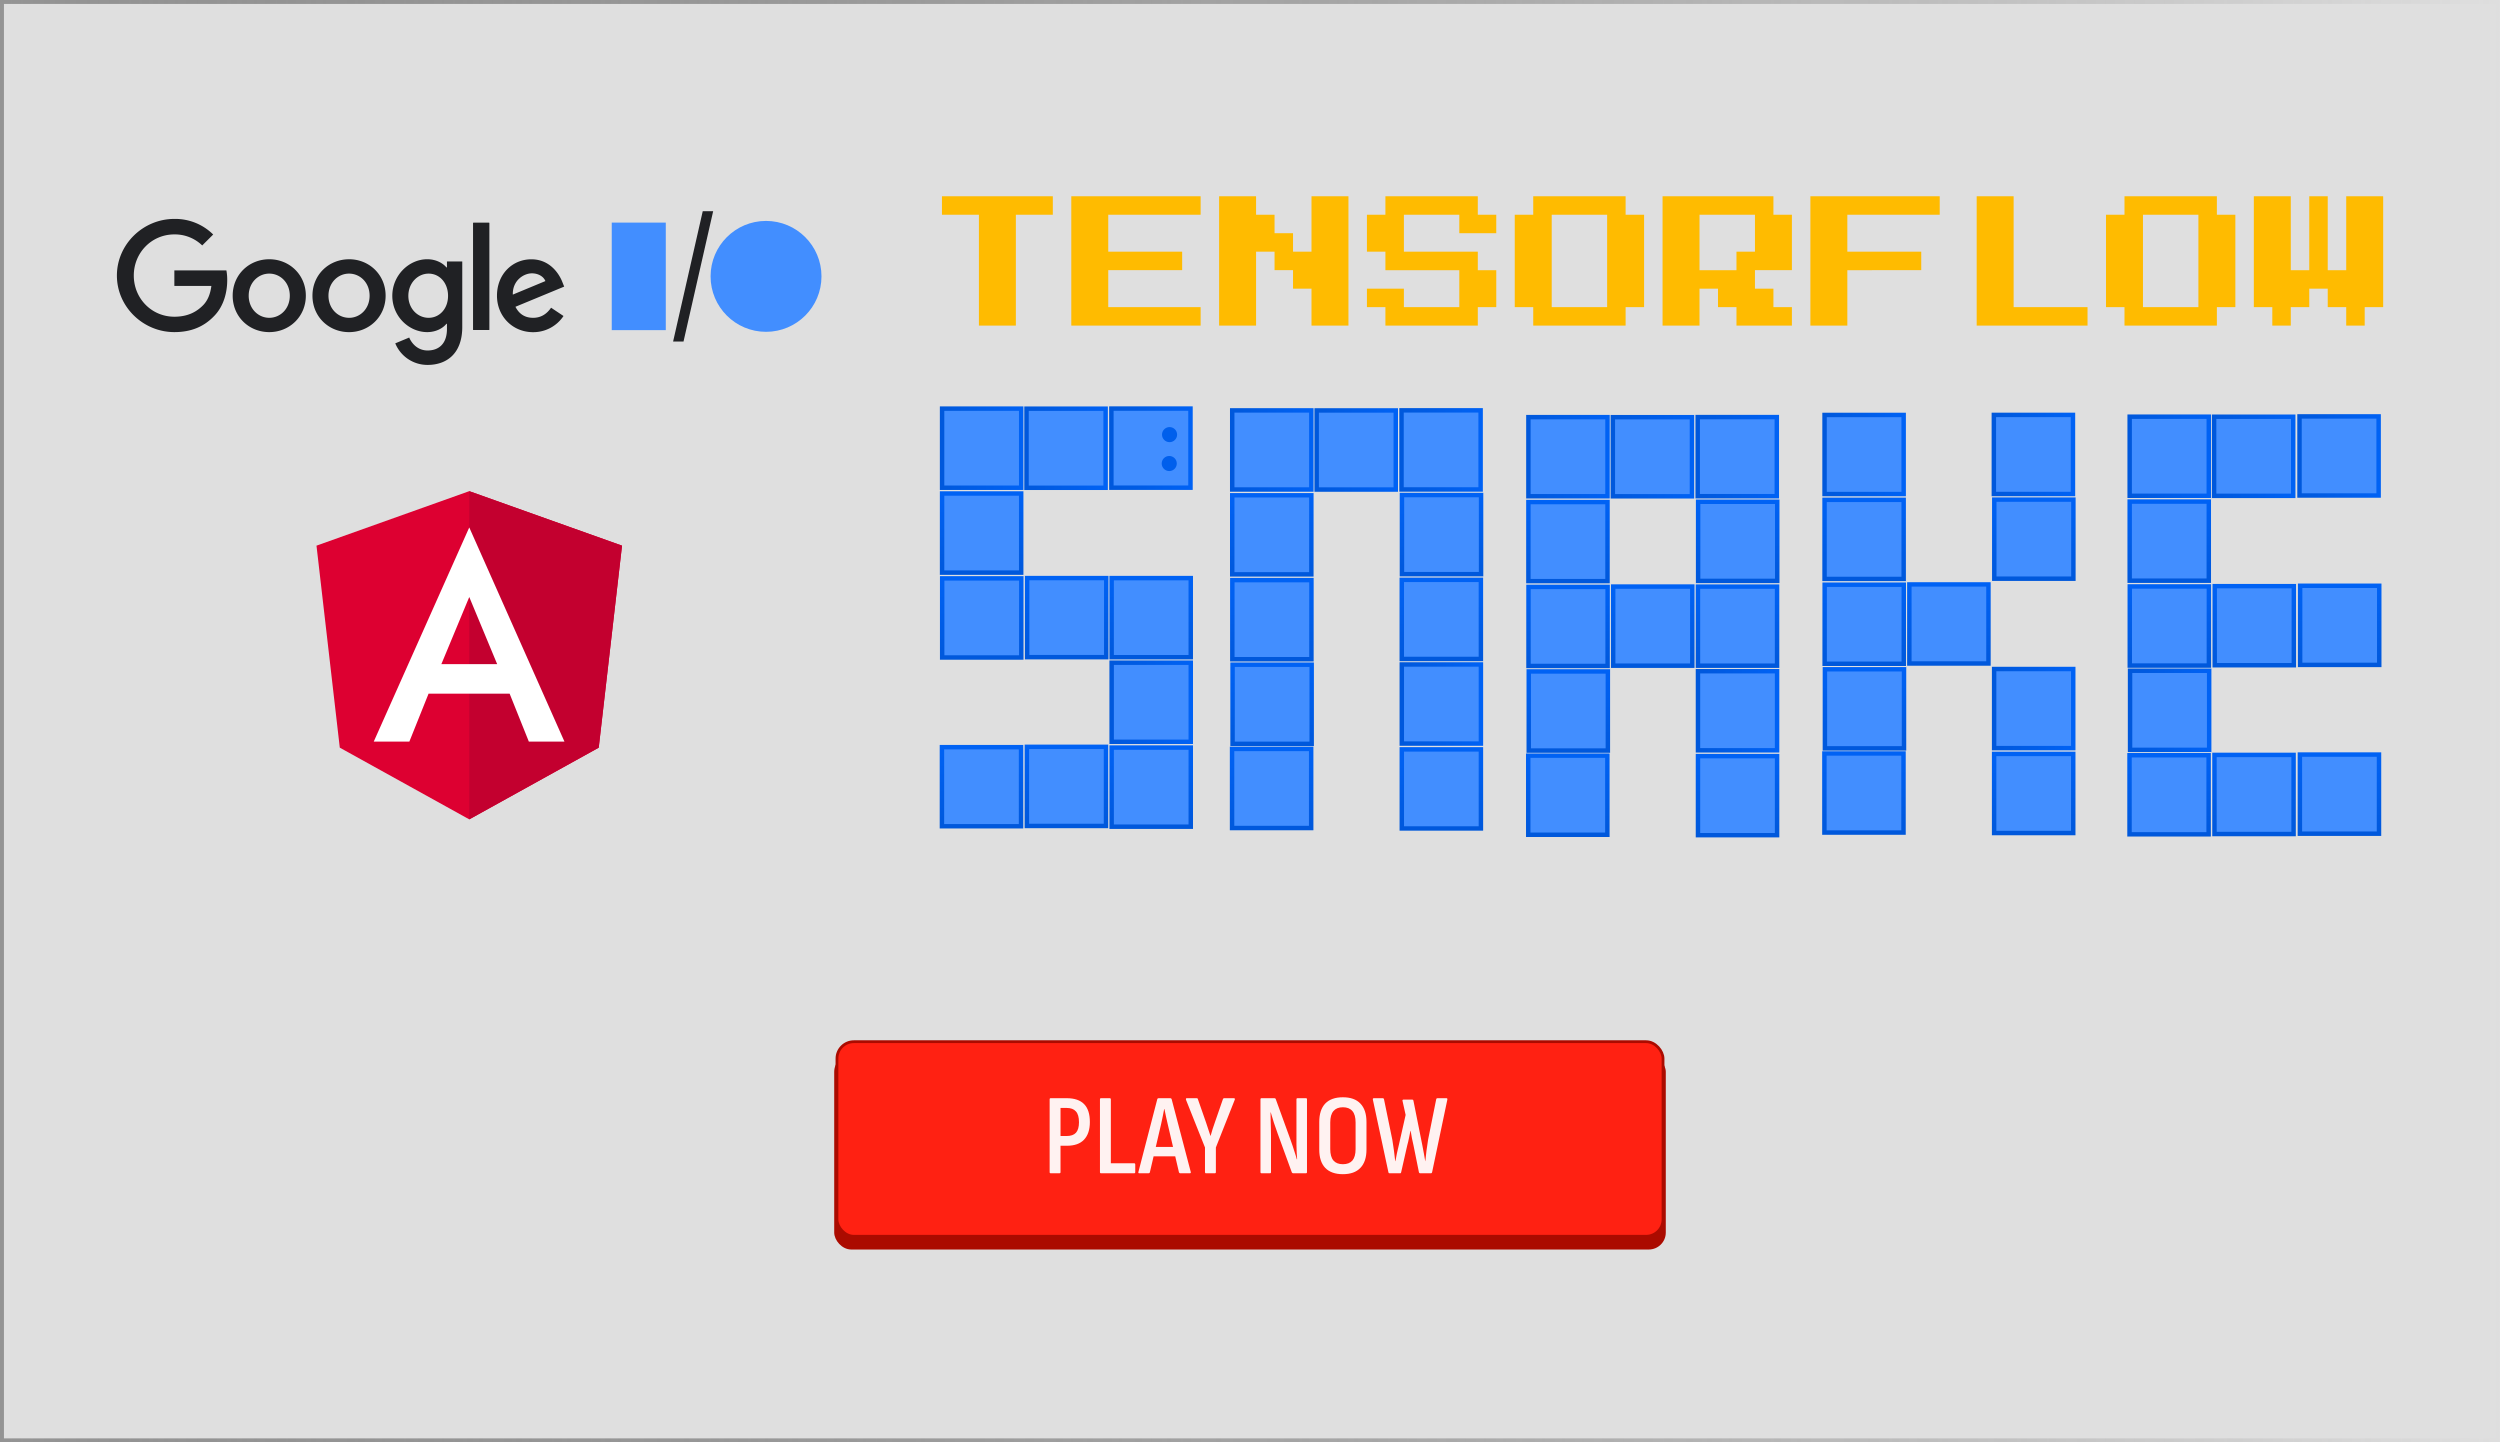 <svg xmlns="http://www.w3.org/2000/svg" xmlns:xlink="http://www.w3.org/1999/xlink" xml:space="preserve" viewBox="0 0 260 150">
  <defs>
    <linearGradient id="c">
      <stop offset="0" stop-color="#949494"/>
      <stop offset="1" stop-color="#3a3a3a" stop-opacity="0"/>
    </linearGradient>
    <linearGradient id="a">
      <stop offset="0" stop-color="#0058db"/>
      <stop offset="1" stop-color="#0062f5"/>
    </linearGradient>
    <linearGradient xlink:href="#a" id="f" x1="46.435" x2="62.012" y1="53.934" y2="53.934" gradientTransform="translate(-8.866 82.985) scale(.634)" gradientUnits="userSpaceOnUse"/>
    <linearGradient xlink:href="#a" id="g" x1="46.435" x2="62.012" y1="53.934" y2="53.934" gradientTransform="translate(1.113 82.99) scale(.634)" gradientUnits="userSpaceOnUse"/>
    <linearGradient xlink:href="#a" id="h" x1="46.435" x2="62.012" y1="53.934" y2="53.934" gradientTransform="translate(11.14 82.98) scale(.634)" gradientUnits="userSpaceOnUse"/>
    <linearGradient xlink:href="#a" id="i" x1="46.435" x2="62.012" y1="53.934" y2="53.934" gradientTransform="translate(-171.574 1.369) scale(.634)" gradientUnits="userSpaceOnUse"/>
    <linearGradient xlink:href="#a" id="k" x1="46.435" x2="62.012" y1="53.934" y2="53.934" gradientTransform="translate(-171.608 -8.672) scale(.634)" gradientUnits="userSpaceOnUse"/>
    <linearGradient xlink:href="#a" id="n" x1="46.435" x2="62.012" y1="53.934" y2="53.934" gradientTransform="translate(-161.58 -8.683) scale(.634)" gradientUnits="userSpaceOnUse"/>
    <linearGradient xlink:href="#a" id="j" x1="46.435" x2="62.012" y1="53.934" y2="53.934" gradientTransform="translate(-171.576 11.356) scale(.634)" gradientUnits="userSpaceOnUse"/>
    <linearGradient xlink:href="#a" id="o" x1="46.435" x2="62.012" y1="53.934" y2="53.934" gradientTransform="translate(11.174 113.011) scale(.634)" gradientUnits="userSpaceOnUse"/>
    <linearGradient xlink:href="#a" id="p" x1="46.435" x2="62.012" y1="53.934" y2="53.934" gradientTransform="translate(-191.606 11.358) scale(.634)" gradientUnits="userSpaceOnUse"/>
    <linearGradient xlink:href="#a" id="l" x1="46.435" x2="62.012" y1="53.934" y2="53.934" gradientTransform="translate(-191.522 1.339) scale(.634)" gradientUnits="userSpaceOnUse"/>
    <linearGradient xlink:href="#a" id="m" x1="46.435" x2="62.012" y1="53.934" y2="53.934" gradientTransform="translate(-191.556 -8.702) scale(.634)" gradientUnits="userSpaceOnUse"/>
    <linearGradient xlink:href="#a" id="X" x1="46.435" x2="62.012" y1="53.934" y2="53.934" gradientTransform="translate(131.485 83.938) scale(.634)" gradientUnits="userSpaceOnUse"/>
    <linearGradient xlink:href="#a" id="Y" x1="46.435" x2="62.012" y1="53.934" y2="53.934" gradientTransform="translate(141.464 83.943) scale(.634)" gradientUnits="userSpaceOnUse"/>
    <linearGradient xlink:href="#a" id="Z" x1="46.435" x2="62.012" y1="53.934" y2="53.934" gradientTransform="translate(-172.526 141.72) scale(.634)" gradientUnits="userSpaceOnUse"/>
    <linearGradient xlink:href="#a" id="aa" x1="46.435" x2="62.012" y1="53.934" y2="53.934" gradientTransform="translate(-172.561 131.68) scale(.634)" gradientUnits="userSpaceOnUse"/>
    <linearGradient xlink:href="#a" id="ab" x1="46.435" x2="62.012" y1="53.934" y2="53.934" gradientTransform="translate(-192.474 141.69) scale(.634)" gradientUnits="userSpaceOnUse"/>
    <linearGradient xlink:href="#a" id="af" x1="46.435" x2="62.012" y1="53.934" y2="53.934" gradientTransform="translate(-192.51 131.65) scale(.634)" gradientUnits="userSpaceOnUse"/>
    <linearGradient xlink:href="#a" id="ag" x1="46.435" x2="62.012" y1="53.934" y2="53.934" gradientTransform="translate(-162.533 131.668) scale(.634)" gradientUnits="userSpaceOnUse"/>
    <linearGradient xlink:href="#a" id="ah" x1="46.435" x2="62.012" y1="53.934" y2="53.934" gradientTransform="translate(131.53 113.964) scale(.634)" gradientUnits="userSpaceOnUse"/>
    <linearGradient xlink:href="#a" id="q" x1="46.435" x2="62.012" y1="53.934" y2="53.934" gradientTransform="translate(25.423 83.193) scale(.634)" gradientUnits="userSpaceOnUse"/>
    <linearGradient xlink:href="#a" id="r" x1="46.435" x2="62.012" y1="53.934" y2="53.934" gradientTransform="translate(35.402 83.199) scale(.634)" gradientUnits="userSpaceOnUse"/>
    <linearGradient xlink:href="#a" id="s" x1="46.435" x2="62.012" y1="53.934" y2="53.934" gradientTransform="translate(45.43 83.188) scale(.634)" gradientUnits="userSpaceOnUse"/>
    <linearGradient xlink:href="#a" id="t" x1="46.435" x2="62.012" y1="53.934" y2="53.934" gradientTransform="translate(-161.762 45.665) scale(.634)" gradientUnits="userSpaceOnUse"/>
    <linearGradient xlink:href="#a" id="u" x1="46.435" x2="62.012" y1="53.934" y2="53.934" gradientTransform="translate(-171.785 45.645) scale(.634)" gradientUnits="userSpaceOnUse"/>
    <linearGradient xlink:href="#a" id="v" x1="46.435" x2="62.012" y1="53.934" y2="53.934" gradientTransform="translate(-171.817 25.617) scale(.634)" gradientUnits="userSpaceOnUse"/>
    <linearGradient xlink:href="#a" id="w" x1="46.435" x2="62.012" y1="53.934" y2="53.934" gradientTransform="translate(-181.814 25.647) scale(.634)" gradientUnits="userSpaceOnUse"/>
    <linearGradient xlink:href="#a" id="x" x1="46.435" x2="62.012" y1="53.934" y2="53.934" gradientTransform="translate(-191.765 25.588) scale(.634)" gradientUnits="userSpaceOnUse"/>
    <linearGradient xlink:href="#a" id="y" x1="46.435" x2="62.012" y1="53.934" y2="53.934" gradientTransform="translate(-161.789 25.606) scale(.634)" gradientUnits="userSpaceOnUse"/>
    <linearGradient xlink:href="#a" id="z" x1="46.435" x2="62.012" y1="53.934" y2="53.934" gradientTransform="translate(45.463 113.22) scale(.634)" gradientUnits="userSpaceOnUse"/>
    <linearGradient xlink:href="#a" id="A" x1="46.435" x2="62.012" y1="53.934" y2="53.934" gradientTransform="translate(-191.815 45.647) scale(.634)" gradientUnits="userSpaceOnUse"/>
    <linearGradient xlink:href="#a" id="B" x1="46.435" x2="62.012" y1="53.934" y2="53.934" gradientTransform="translate(60.426 83.99) scale(.634)" gradientUnits="userSpaceOnUse"/>
    <linearGradient xlink:href="#a" id="C" x1="46.435" x2="62.012" y1="53.934" y2="53.934" gradientTransform="translate(70.405 83.996) scale(.634)" gradientUnits="userSpaceOnUse"/>
    <linearGradient xlink:href="#a" id="D" x1="46.435" x2="62.012" y1="53.934" y2="53.934" gradientTransform="translate(80.433 83.985) scale(.634)" gradientUnits="userSpaceOnUse"/>
    <linearGradient xlink:href="#a" id="E" x1="46.435" x2="62.012" y1="53.934" y2="53.934" gradientTransform="translate(-162.56 80.668) scale(.634)" gradientUnits="userSpaceOnUse"/>
    <linearGradient xlink:href="#a" id="F" x1="46.435" x2="62.012" y1="53.934" y2="53.934" gradientTransform="translate(-172.582 80.648) scale(.634)" gradientUnits="userSpaceOnUse"/>
    <linearGradient xlink:href="#a" id="G" x1="46.435" x2="62.012" y1="53.934" y2="53.934" gradientTransform="translate(-172.614 60.62) scale(.634)" gradientUnits="userSpaceOnUse"/>
    <linearGradient xlink:href="#a" id="I" x1="46.435" x2="62.012" y1="53.934" y2="53.934" gradientTransform="translate(-182.61 60.65) scale(.634)" gradientUnits="userSpaceOnUse"/>
    <linearGradient xlink:href="#a" id="J" x1="46.435" x2="62.012" y1="53.934" y2="53.934" gradientTransform="translate(-192.562 60.59) scale(.634)" gradientUnits="userSpaceOnUse"/>
    <linearGradient xlink:href="#a" id="K" x1="46.435" x2="62.012" y1="53.934" y2="53.934" gradientTransform="translate(-162.586 60.61) scale(.634)" gradientUnits="userSpaceOnUse"/>
    <linearGradient xlink:href="#a" id="L" x1="46.435" x2="62.012" y1="53.934" y2="53.934" gradientTransform="translate(80.466 114.017) scale(.634)" gradientUnits="userSpaceOnUse"/>
    <linearGradient xlink:href="#a" id="M" x1="46.435" x2="62.012" y1="53.934" y2="53.934" gradientTransform="translate(-192.613 80.65) scale(.634)" gradientUnits="userSpaceOnUse"/>
    <linearGradient xlink:href="#a" id="H" x1="46.435" x2="62.012" y1="53.934" y2="53.934" gradientTransform="translate(-172.58 70.63) scale(.634)" gradientUnits="userSpaceOnUse"/>
    <linearGradient xlink:href="#a" id="N" x1="46.435" x2="62.012" y1="53.934" y2="53.934" gradientTransform="translate(95.426 83.731) scale(.634)" gradientUnits="userSpaceOnUse"/>
    <linearGradient xlink:href="#a" id="O" x1="46.435" x2="62.012" y1="53.934" y2="53.934" gradientTransform="translate(115.433 83.726) scale(.634)" gradientUnits="userSpaceOnUse"/>
    <linearGradient xlink:href="#a" id="P" x1="46.435" x2="62.012" y1="53.934" y2="53.934" gradientTransform="translate(-162.3 115.668) scale(.634)" gradientUnits="userSpaceOnUse"/>
    <linearGradient xlink:href="#a" id="Q" x1="46.435" x2="62.012" y1="53.934" y2="53.934" gradientTransform="translate(-172.355 95.62) scale(.634)" gradientUnits="userSpaceOnUse"/>
    <linearGradient xlink:href="#a" id="R" x1="46.435" x2="62.012" y1="53.934" y2="53.934" gradientTransform="translate(-172.321 105.63) scale(.634)" gradientUnits="userSpaceOnUse"/>
    <linearGradient xlink:href="#a" id="S" x1="46.435" x2="62.012" y1="53.934" y2="53.934" gradientTransform="translate(-182.352 95.65) scale(.634)" gradientUnits="userSpaceOnUse"/>
    <linearGradient xlink:href="#a" id="T" x1="46.435" x2="62.012" y1="53.934" y2="53.934" gradientTransform="translate(-192.303 95.59) scale(.634)" gradientUnits="userSpaceOnUse"/>
    <linearGradient xlink:href="#a" id="U" x1="46.435" x2="62.012" y1="53.934" y2="53.934" gradientTransform="translate(-162.327 95.61) scale(.634)" gradientUnits="userSpaceOnUse"/>
    <linearGradient xlink:href="#a" id="V" x1="46.435" x2="62.012" y1="53.934" y2="53.934" gradientTransform="translate(115.467 113.758) scale(.634)" gradientUnits="userSpaceOnUse"/>
    <linearGradient xlink:href="#a" id="W" x1="46.435" x2="62.012" y1="53.934" y2="53.934" gradientTransform="translate(-192.353 115.65) scale(.634)" gradientUnits="userSpaceOnUse"/>
    <linearGradient xlink:href="#a" id="ac" x1="46.435" x2="62.012" y1="53.934" y2="53.934" gradientTransform="translate(151.558 83.904) scale(.634)" gradientUnits="userSpaceOnUse"/>
    <linearGradient xlink:href="#a" id="ad" x1="46.435" x2="62.012" y1="53.934" y2="53.934" gradientTransform="translate(-172.487 151.814) scale(.634)" gradientUnits="userSpaceOnUse"/>
    <linearGradient xlink:href="#a" id="ae" x1="46.435" x2="62.012" y1="53.934" y2="53.934" gradientTransform="translate(-192.435 151.784) scale(.634)" gradientUnits="userSpaceOnUse"/>
    <linearGradient id="b">
      <stop offset="0" stop-color="#428eff"/>
      <stop offset="1" stop-color="#0047bb"/>
    </linearGradient>
    <linearGradient xlink:href="#c" id="d" x1="-13.25" x2="247.569" y1="166.079" y2="166.079" gradientUnits="userSpaceOnUse"/>
    <filter id="e" width="1.002" height="1.027" x="0" y="0" color-interpolation-filters="sRGB">
      <feFlood flood-color="#000" flood-opacity=".824" result="flood"/>
      <feComposite in="flood" in2="SourceGraphic" operator="in" result="composite1"/>
      <feGaussianBlur in="composite1" result="blur"/>
      <feOffset dx=".8" dy=".8" result="offset"/>
      <feComposite in="SourceGraphic" in2="offset" result="composite2"/>
    </filter>
    <filter id="aj" width="1.006" height="1.033" x="-.006" y="-.033" color-interpolation-filters="sRGB">
      <feFlood flood-color="#000" flood-opacity=".353" result="flood"/>
      <feComposite in="flood" in2="SourceGraphic" operator="in" result="composite1"/>
      <feGaussianBlur in="composite1" result="blur"/>
      <feOffset dx="-.3" dy="-.3" result="offset"/>
      <feComposite in="SourceGraphic" in2="offset" result="composite2"/>
    </filter>
    <clipPath id="ai">
      <path fill="#fff" d="M20 19h128.329v28H20z"/>
    </clipPath>
  </defs>
  <path fill="#dfdfdf" stroke="url(#d)" stroke-width=".819" d="M-12.84 91.079h260v150h-260z" transform="translate(12.84 -91.079)"/>
  <g transform="translate(25 -71.029)">
    <rect width="86.484" height="20.237" x="61.758" y="180.742" fill="#ab0b00" rx="1.772" ry="1.76"/>
    <g fill="#fb0" stroke-width="2.528" aria-label="TENSORFLOW" filter="url(#e)" font-family="Press Start 2P" font-size="33.713" style="-inkscape-font-specification:Bahnschrift" transform="matrix(.456 0 0 .456 142.742 123.15)">
      <path d="M-145.395-40.84v-25.285h-8.428v-4.214h25.285v4.214h-8.428v25.284zM-124.324-40.84v-29.5h29.498v4.215h-21.07v8.428h16.856v4.214h-16.856v8.428h21.07v4.214zM-90.612-40.84v-29.5h8.429v4.215h4.214v4.214h4.214v4.214h4.214v-12.642h8.428v29.498h-8.428v-8.428h-4.214v-4.214h-4.214v-4.214h-4.214v16.856zM-52.685-40.84v-4.215h-4.214v-4.214h8.428v4.214h12.642v-8.428h-16.856v-4.214h-4.214v-8.428h4.214v-4.214h21.07v4.214h4.214v4.214h-8.428v-4.214H-48.47v8.428h16.856v4.214h4.214v8.428h-4.214v4.214zM-18.972-40.84v-4.215h-4.214v-21.07h4.214v-4.214h21.07v4.214h4.214v21.07H2.098v4.214zm4.214-4.215h12.642v-21.07h-12.642ZM10.526-40.84v-29.5h25.285v4.215h4.214v12.642h-8.428v4.214h4.214v4.214h4.214v4.214H27.382v-4.214h-4.214v-4.214h-4.214v8.428zm8.428-12.643h8.428v-4.214h4.215v-8.428H18.954ZM44.239-40.84v-29.5h29.498v4.215h-21.07v8.428h16.856v4.214H52.667v12.642zM82.165-40.84v-29.5h8.429v25.285h16.856v4.214zM115.878-40.84v-4.215h-4.214v-21.07h4.214v-4.214h21.07v4.214h4.214v21.07h-4.214v4.214zm4.214-4.215h12.642v-21.07h-12.642zM149.59-40.84v-4.215h-4.213v-25.284h8.428v16.856h4.214v-16.856h4.214v16.856h4.214v-16.856h8.428v25.284h-4.214v4.214h-4.214v-4.214h-4.214v-4.214h-4.214v4.214h-4.214v4.214z" style="-inkscape-font-specification:&quot;Press Start 2P&quot;"/>
    </g>
    <g transform="matrix(.88 0 0 .88 54.644 14.526)">
      <path fill="#428eff" stroke="url(#f)" stroke-width=".526" d="M20.832 112.5h9.35v9.35h-9.35z"/>
      <path fill="#428eff" stroke="url(#g)" stroke-width=".526" d="M30.811 112.506h9.35v9.35h-9.35z"/>
      <path fill="#428eff" stroke="url(#h)" stroke-width=".526" d="M40.84 112.494h9.35v9.35h-9.35z"/>
      <circle cx="47.716" cy="115.572" r=".892" fill="#005fec"/>
      <circle cx="47.679" cy="118.987" r=".892" fill="#005fec"/>
      <path fill="#428eff" stroke="url(#i)" stroke-width=".526" d="M-141.875 30.884h9.35v9.35h-9.35z" transform="rotate(-90)"/>
      <path fill="#428eff" stroke="url(#j)" stroke-width=".526" d="M-141.877 40.871h9.35v9.35h-9.35z" transform="rotate(-90)"/>
      <path fill="#428eff" stroke="url(#k)" stroke-width=".526" d="M-141.91 20.843h9.35v9.35h-9.35z" transform="rotate(-90)"/>
      <path fill="#428eff" stroke="url(#l)" stroke-width=".526" d="M-161.823 30.854h9.35v9.35h-9.35z" transform="rotate(-90)"/>
      <path fill="#428eff" stroke="url(#m)" stroke-width=".526" d="M-161.858 20.814h9.35v9.35h-9.35z" transform="rotate(-90)"/>
      <path fill="#428eff" stroke="url(#n)" stroke-width=".526" d="M-131.881 20.832h9.35v9.35h-9.35z" transform="rotate(-90)"/>
      <path fill="#428eff" stroke="url(#o)" stroke-width=".526" d="M40.873 142.526h9.35v9.35h-9.35z"/>
      <path fill="#428eff" stroke="url(#p)" stroke-width=".526" d="M-161.908 40.873h9.35v9.35h-9.35z" transform="rotate(-90)"/>
      <path fill="#428eff" stroke="url(#q)" stroke-width=".526" d="M55.121 112.709h9.35v9.35h-9.35z"/>
      <path fill="#428eff" stroke="url(#r)" stroke-width=".526" d="M65.101 112.714h9.35v9.35h-9.35z"/>
      <path fill="#428eff" stroke="url(#s)" stroke-width=".526" d="M75.129 112.703h9.35v9.35h-9.35z"/>
      <path fill="#428eff" stroke="url(#t)" stroke-width=".526" d="M-132.064 75.18h9.35v9.35h-9.35z" transform="rotate(-90)"/>
      <path fill="#428eff" stroke="url(#u)" stroke-width=".526" d="M-142.086 75.16h9.35v9.35h-9.35z" transform="rotate(-90)"/>
      <path fill="#428eff" stroke="url(#v)" stroke-width=".526" d="M-142.118 55.133h9.35v9.35h-9.35z" transform="rotate(-90)"/>
      <path fill="#428eff" stroke="url(#w)" stroke-width=".526" d="M-152.115 55.162h9.35v9.35h-9.35z" transform="rotate(-90)"/>
      <path fill="#428eff" stroke="url(#x)" stroke-width=".526" d="M-162.066 55.103h9.35v9.35h-9.35z" transform="rotate(-90)"/>
      <path fill="#428eff" stroke="url(#y)" stroke-width=".526" d="M-132.09 55.122h9.35v9.35h-9.35z" transform="rotate(-90)"/>
      <path fill="#428eff" stroke="url(#z)" stroke-width=".526" d="M75.162 142.735h9.35v9.35h-9.35z"/>
      <path fill="#428eff" stroke="url(#A)" stroke-width=".526" d="M-162.117 75.162h9.35v9.35h-9.35z" transform="rotate(-90)"/>
      <path fill="#428eff" stroke="url(#B)" stroke-width=".526" d="M90.124 113.506h9.35v9.35h-9.35z"/>
      <path fill="#428eff" stroke="url(#C)" stroke-width=".526" d="M100.103 113.512h9.35v9.35h-9.35z"/>
      <path fill="#428eff" stroke="url(#D)" stroke-width=".526" d="M110.132 113.5h9.35v9.35h-9.35z"/>
      <path fill="#428eff" stroke="url(#E)" stroke-width=".526" d="M-132.861 110.183h9.35v9.35h-9.35z" transform="rotate(-90)"/>
      <path fill="#428eff" stroke="url(#F)" stroke-width=".526" d="M-142.883 110.163h9.35v9.35h-9.35z" transform="rotate(-90)"/>
      <path fill="#428eff" stroke="url(#G)" stroke-width=".526" d="M-142.916 90.136h9.35v9.35h-9.35z" transform="rotate(-90)"/>
      <path fill="#428eff" stroke="url(#H)" stroke-width=".526" d="M-142.882 100.144h9.35v9.35h-9.35z" transform="rotate(-90)"/>
      <path fill="#428eff" stroke="url(#I)" stroke-width=".526" d="M-152.912 90.165h9.35v9.35h-9.35z" transform="rotate(-90)"/>
      <path fill="#428eff" stroke="url(#J)" stroke-width=".526" d="M-162.864 90.106h9.35v9.35h-9.35z" transform="rotate(-90)"/>
      <path fill="#428eff" stroke="url(#K)" stroke-width=".526" d="M-132.887 90.124h9.35v9.35h-9.35z" transform="rotate(-90)"/>
      <path fill="#428eff" stroke="url(#L)" stroke-width=".526" d="M110.165 143.532h9.35v9.35h-9.35z"/>
      <path fill="#428eff" stroke="url(#M)" stroke-width=".526" d="M-162.914 110.165h9.35v9.35h-9.35z" transform="rotate(-90)"/>
      <path fill="#428eff" stroke="url(#N)" stroke-width=".526" d="M125.124 113.247h9.35v9.35h-9.35z"/>
      <path fill="#428eff" stroke="url(#O)" stroke-width=".526" d="M145.132 113.241h9.35v9.35h-9.35z"/>
      <path fill="#428eff" stroke="url(#P)" stroke-width=".526" d="M-132.602 145.183h9.35v9.35h-9.35z" transform="rotate(-90)"/>
      <path fill="#428eff" stroke="url(#Q)" stroke-width=".526" d="M-142.656 125.136h9.35v9.35h-9.35z" transform="rotate(-90)"/>
      <path fill="#428eff" stroke="url(#R)" stroke-width=".526" d="M-142.623 135.145h9.35v9.35h-9.35z" transform="rotate(-90)"/>
      <path fill="#428eff" stroke="url(#S)" stroke-width=".526" d="M-152.653 125.165h9.35v9.35h-9.35z" transform="rotate(-90)"/>
      <path fill="#428eff" stroke="url(#T)" stroke-width=".526" d="M-162.605 125.106h9.35v9.35h-9.35z" transform="rotate(-90)"/>
      <path fill="#428eff" stroke="url(#U)" stroke-width=".526" d="M-132.628 125.125h9.35v9.35h-9.35z" transform="rotate(-90)"/>
      <path fill="#428eff" stroke="url(#V)" stroke-width=".526" d="M145.165 143.273h9.35v9.35h-9.35z"/>
      <path fill="#428eff" stroke="url(#W)" stroke-width=".526" d="M-162.655 145.165h9.35v9.35h-9.35z" transform="rotate(-90)"/>
      <path fill="#428eff" stroke="url(#X)" stroke-width=".526" d="M161.183 113.453h9.35v9.35h-9.35z"/>
      <path fill="#428eff" stroke="url(#Y)" stroke-width=".526" d="M171.163 113.458h9.35v9.35h-9.35z"/>
      <path fill="#428eff" stroke="url(#Z)" stroke-width=".526" d="M-142.828 171.235h9.35v9.35h-9.35z" transform="rotate(-90)"/>
      <path fill="#428eff" stroke="url(#aa)" stroke-width=".526" d="M-142.863 161.195h9.35v9.35h-9.35z" transform="rotate(-90)"/>
      <path fill="#428eff" stroke="url(#ab)" stroke-width=".526" d="M-162.776 171.206h9.35v9.35h-9.35z" transform="rotate(-90)"/>
      <path fill="#428eff" stroke="url(#ac)" stroke-width=".526" d="M181.257 113.419h9.35v9.35h-9.35z"/>
      <path fill="#428eff" stroke="url(#ad)" stroke-width=".526" d="M-142.788 181.329h9.35v9.35h-9.35z" transform="rotate(-90)"/>
      <path fill="#428eff" stroke="url(#ae)" stroke-width=".526" d="M-162.736 181.3h9.35v9.35h-9.35z" transform="rotate(-90)"/>
      <path fill="#428eff" stroke="url(#af)" stroke-width=".526" d="M-162.811 161.165h9.35v9.35h-9.35z" transform="rotate(-90)"/>
      <path fill="#428eff" stroke="url(#ag)" stroke-width=".526" d="M-132.834 161.184h9.35v9.35h-9.35z" transform="rotate(-90)"/>
      <path fill="#428eff" stroke="url(#ah)" stroke-width=".526" d="M161.229 143.479h9.35v9.35h-9.35z"/>
    </g>
    <path fill="#dd0031" d="m23.803 122.11-15.888 5.667 2.423 21.008 13.465 7.458 13.466-7.458 2.423-21.008z"/>
    <path fill="#c3002f" d="M23.803 122.11v3.79-.018 30.361l13.466-7.458 2.423-21.008z"/>
    <path fill="#fff" d="m23.803 125.882-9.932 22.272h3.703l1.997-4.984h8.43l1.997 4.984h3.704zm2.902 14.216h-5.803l2.901-6.98z"/>
    <g clip-path="url(#ai)" transform="matrix(.571 0 0 .571 -24.262 82.143)">
      <path fill="#202124" d="M20 30.724c0-5.685 4.768-10.315 10.463-10.315a9.817 9.817 0 0 1 7.074 2.841l-1.998 1.989a7.175 7.175 0 0 0-5.073-2.009c-4.148 0-7.39 3.34-7.39 7.497s3.237 7.495 7.39 7.495c2.69 0 4.223-1.081 5.205-2.063.805-.806 1.331-1.966 1.533-3.538h-6.74v-2.83h9.478c.107.584.158 1.177.15 1.77 0 2.112-.576 4.728-2.438 6.59-1.815 1.879-4.129 2.875-7.19 2.875C24.767 41.026 20 36.408 20 30.722M47.75 38.419c-2.01 0-3.745-1.66-3.745-4.025 0-2.366 1.733-4.024 3.744-4.024s3.742 1.634 3.742 4.027c0 2.393-1.733 4.023-3.742 4.023zm0-10.663c-3.669 0-6.662 2.795-6.662 6.637 0 3.842 2.99 6.632 6.661 6.632 3.67 0 6.662-2.818 6.662-6.637 0-3.818-2.994-6.634-6.662-6.634zM62.28 38.419c-2.01 0-3.746-1.66-3.746-4.025 0-2.366 1.734-4.024 3.745-4.024s3.746 1.634 3.746 4.027c0 2.393-1.735 4.027-3.746 4.027zm0-10.66c-3.668 0-6.663 2.795-6.663 6.637 0 3.843 2.992 6.633 6.662 6.633s6.662-2.818 6.662-6.637c0-3.819-2.992-6.638-6.662-6.638zM87.811 21.114h-2.917v19.52h2.917z"/>
      <path fill="#202124" d="M87.811 21.114h-2.917v19.52h2.917zM95.58 30.32c1.157 0 2.137.578 2.463 1.41l-5.932 2.463c-.077-2.566 1.985-3.872 3.468-3.872zm.226 8.1c-1.485 0-2.54-.68-3.218-2.008l8.876-3.674-.299-.749c-.553-1.484-2.236-4.224-5.68-4.224-3.446 0-6.26 2.692-6.26 6.636 0 3.723 2.816 6.637 6.587 6.637a6.6 6.6 0 0 0 5.531-2.947l-2.263-1.51c-.76 1.105-1.79 1.84-3.274 1.84zM76.778 38.42c-2.008 0-3.695-1.685-3.695-3.998s1.684-4.05 3.695-4.05c2.012 0 3.535 1.71 3.535 4.05s-1.552 3.998-3.538 3.998zm3.336-10.263v1.08h-.1c-.654-.786-1.91-1.485-3.493-1.485-3.318 0-6.36 2.918-6.36 6.666s3.04 6.608 6.36 6.608c1.583 0 2.84-.698 3.493-1.509h.1v.956c0 2.54-1.357 3.898-3.535 3.898-1.785 0-2.89-1.283-3.339-2.358l-2.54 1.058A6.323 6.323 0 0 0 76.593 47c3.42 0 6.31-2.01 6.31-6.918V28.157Z"/>
      <path fill="#428eff" d="M119.972 21.085h-9.843v19.578h9.843zM138.23 40.973c5.578 0 10.099-4.522 10.099-10.1 0-5.577-4.521-10.099-10.099-10.099s-10.099 4.522-10.099 10.1c0 5.577 4.521 10.099 10.099 10.099z"/>
      <path fill="#202124" d="M123.2 42.747h-1.897l5.4-23.747h1.898z"/>
    </g>
    <rect width="85.911" height="20.237" x="62.044" y="179.365" fill="#ff2112" stroke="#ab0b00" stroke-width=".29" rx="1.76" ry="1.76"/>
    <g fill="#fff" fill-opacity=".941" stroke-width="1.572" aria-label="PLAY NOW" filter="url(#aj)" font-family="Sofia Sans Condensed" font-size="13.545" font-weight="600" style="-inkscape-font-specification:&quot;Sofia Sans Condensed, &quot;" transform="matrix(.88 0 0 .88 12.956 16.154)">
      <path d="M81.338 201.317q-.121 0-.121-.136v-8.6q0-.136.121-.136h1.883q1.395 0 2.073.704.677.691.677 2.113 0 1.355-.69 2.086-.678.718-2.033.718h-.745v3.115q0 .136-.122.136zm1.165-4.402h.705q.772 0 1.124-.393.352-.406.352-1.233 0-.894-.366-1.286-.352-.407-1.097-.407h-.718zM87.285 201.317q-.122 0-.122-.136v-8.6q0-.136.122-.136h1.043q.067 0 .095.04.027.041.027.095v7.558h2.763q.122 0 .122.15v.893q0 .136-.122.136zM91.8 201.317q-.135 0-.094-.15l2.234-8.614q.028-.108.15-.108h1.395q.108 0 .149.108l2.262 8.615q.027.149-.109.149h-1.151q-.081 0-.136-.109l-1.327-5.688q-.108-.447-.203-.894-.095-.447-.19-.908h-.027q-.081.46-.176.908-.095.433-.19.894l-1.327 5.688q-.027.109-.149.109zm1.49-2.005.23-1.11h2.493l.257 1.11zM99.684 201.317q-.108 0-.108-.136v-2.912l-2.249-5.648q-.013-.081 0-.122.027-.054.082-.054H98.6q.121 0 .135.108l.975 2.79q.136.38.258.786.122.393.257.772h.013q.109-.393.23-.785.136-.393.272-.8l.961-2.776q.04-.095.136-.095h1.165q.081 0 .094.054.028.04 0 .122l-2.234 5.648v2.912q0 .136-.122.136zM106.254 201.317q-.122 0-.122-.136v-8.6q0-.136.122-.136h1.53q.122 0 .15.095l1.72 4.74q.148.38.284.813.149.434.27.84.136.393.217.731h.041q-.027-.365-.054-.826l-.027-.921V192.581q0-.136.122-.136h1.002q.122 0 .122.135v8.601q0 .136-.122.136h-1.517q-.095 0-.15-.095l-1.679-4.605q-.244-.65-.447-1.287-.19-.65-.365-1.206h-.028q.014.393.014.88l.027.949q.014.474.014.894v4.334q0 .136-.122.136zM115.87 201.425q-1.368 0-2.085-.745-.705-.745-.705-2.167v-3.25q0-1.437.705-2.182.717-.745 2.086-.745 1.368 0 2.072.745.718.745.718 2.181v3.251q0 1.422-.718 2.167-.704.745-2.072.745zm0-1.178q.746 0 1.125-.434.379-.447.379-1.354v-3.143q0-.92-.38-1.354-.378-.447-1.123-.447-.732 0-1.111.447-.38.433-.38 1.354v3.143q0 .907.38 1.354.38.434 1.11.434zM121.378 201.317q-.108 0-.122-.109l-1.842-8.6q-.027-.163.122-.163h1.057q.108 0 .135.108l.989 4.809q.108.61.19 1.273.094.65.149 1.246h.027q.081-.46.176-.921.108-.46.216-.935l.813-3.603-.366-1.652q-.027-.081.014-.122.04-.04.095-.04h1.043q.108 0 .135.121l1.057 5.296q.095.475.176.935l.162.921h.014q.054-.596.135-1.232.082-.637.19-1.3l.962-4.796q.027-.108.135-.108h1.07q.136 0 .109.162l-1.802 8.588q-.027.122-.122.122h-1.3q-.109 0-.136-.122l-.636-3.156q-.095-.447-.19-.867-.081-.433-.149-.867h-.027q-.081.434-.176.867-.081.42-.203.853l-.718 3.17q-.014.122-.122.122z" style="-inkscape-font-specification:&quot;Sofia Sans Condensed, Semi-Bold&quot;"/>
    </g>
  </g>
</svg>
